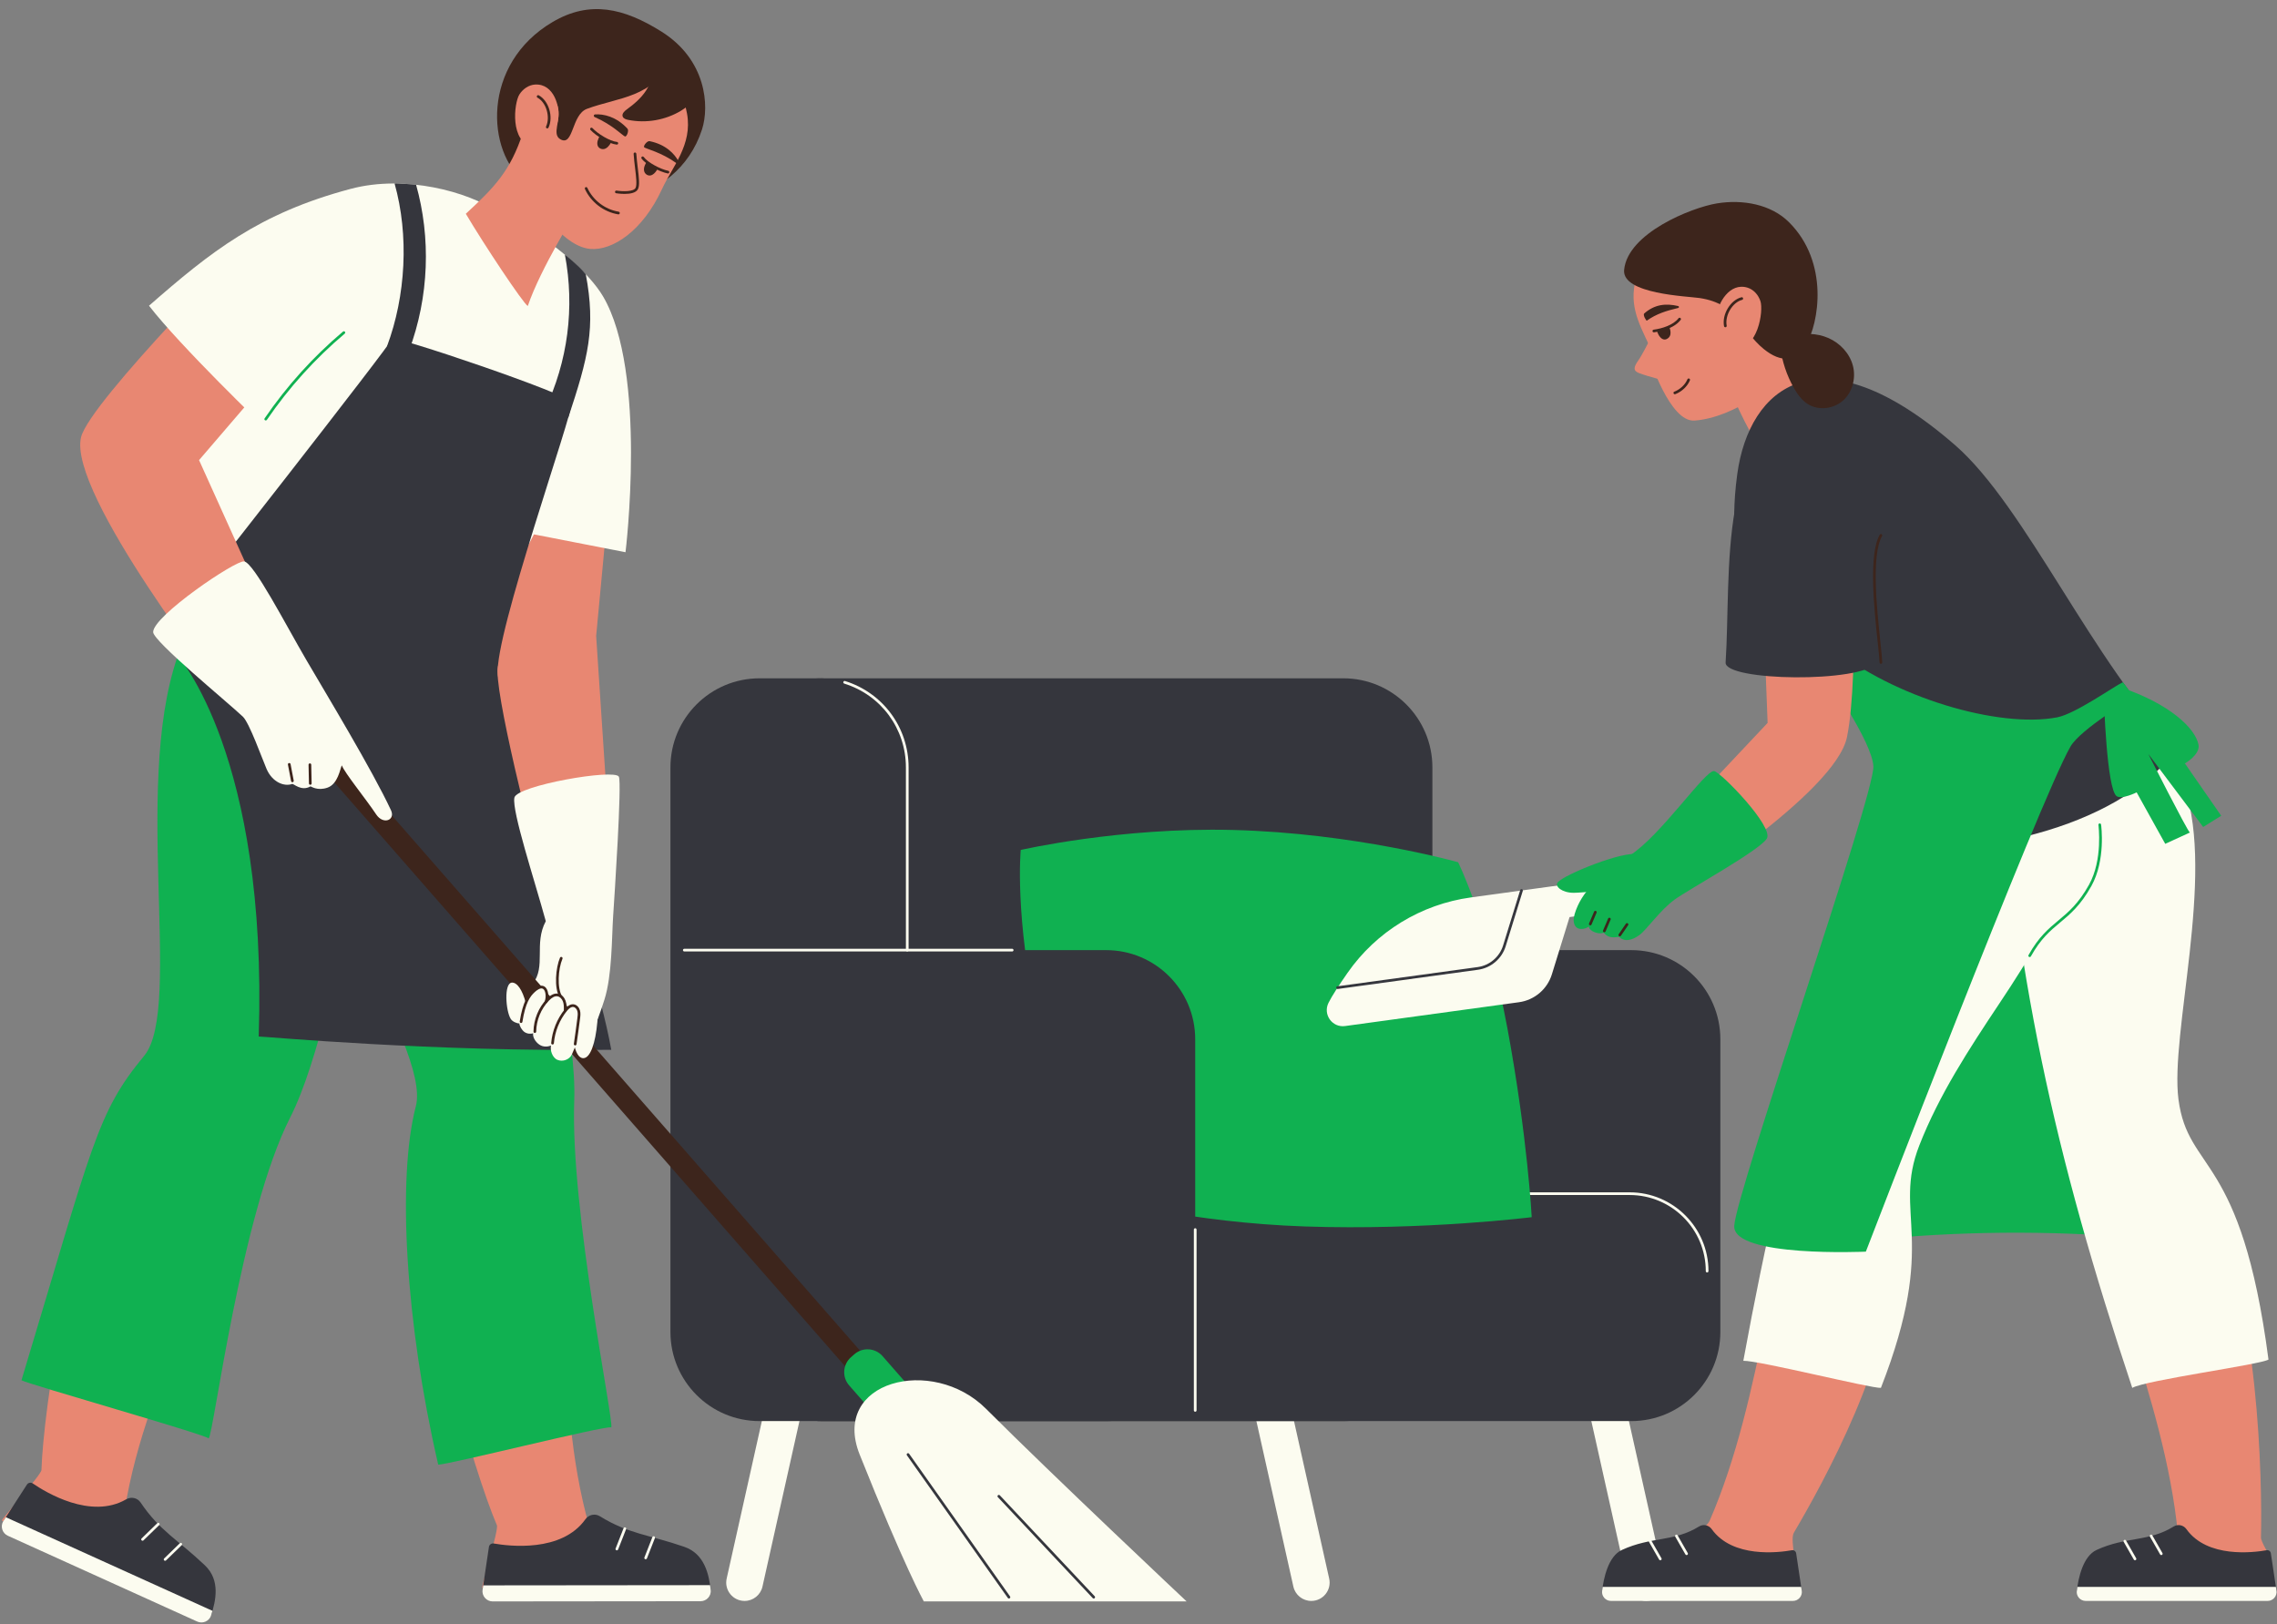 <svg preserveAspectRatio="xMidYMid meet" version="1.0" viewBox="-0.4 -2.0 500.5 357.0" xmlns="http://www.w3.org/2000/svg" xmlns:xlink="http://www.w3.org/1999/xlink" zoomAndPan="magnify" style="fill: rgb(0, 0, 0);" original_string_length="33460"><rect x="-0.4" y="-2.0" width="500.5" height="357.0" fill="#808080" stroke="none"/><g id="__id557_svf7zmxsic"><path d="M163.262,349.885L163.262,349.885c-2.582,0-4.5-2.393-3.936-4.913l10.62-47.538 c0.412-1.843,2.048-3.154,3.936-3.154c2.582,0,4.5,2.393,3.937,4.913l-10.621,47.538 C166.786,348.574,165.151,349.885,163.262,349.885" style="fill: rgb(252, 252, 240);"/></g><g id="__id558_svf7zmxsic"><path d="M287.827,349.885L287.827,349.885c2.582,0,4.499-2.393,3.936-4.913l-10.62-47.538 c-0.412-1.843-2.048-3.154-3.937-3.154c-2.582,0-4.5,2.393-3.936,4.913l10.62,47.538 C284.301,348.574,285.938,349.885,287.827,349.885" style="fill: rgb(252, 252, 240);"/></g><g id="__id559_svf7zmxsic"><path d="M361.448,349.885L361.448,349.885c2.582,0,4.499-2.393,3.936-4.913l-10.62-47.538 c-0.412-1.843-2.048-3.154-3.937-3.154c-2.582,0-4.5,2.393-3.936,4.913l10.62,47.538 C357.923,348.574,359.559,349.885,361.448,349.885" style="fill: rgb(252, 252, 240);"/></g><g id="__id560_svf7zmxsic"><path d="M160.781,290.767V166.683c0-10.82,8.771-19.591,19.59-19.591H294.86c10.82,0,19.591,8.771,19.591,19.591 v124.083c0,10.82-8.771,19.591-19.591,19.591H180.371C169.552,310.357,160.781,301.586,160.781,290.767" style="fill: rgb(53, 54, 61);"/></g><g id="__id561_svf7zmxsic"><path d="M160.781,290.767v-64.338c0-10.82,8.771-19.591,19.59-19.591h177.783c10.82,0,19.591,8.771,19.591,19.591 v64.338c0,10.82-8.771,19.591-19.591,19.591H180.371C169.552,310.357,160.781,301.586,160.781,290.767" style="fill: rgb(53, 54, 61);"/></g><g id="__id562_svf7zmxsic"><path d="M374.838,277.689c-0.163,0-0.296-0.132-0.296-0.296c0-9.223-7.503-16.725-16.725-16.725h-95.501 c-0.163,0-0.296-0.132-0.296-0.296c0-0.163,0.132-0.296,0.296-0.296h95.501c9.548,0,17.317,7.769,17.317,17.317 C375.133,277.557,375.001,277.689,374.838,277.689z" style="fill: rgb(252, 252, 240);"/></g><g id="__id563_svf7zmxsic"><path d="M242.164,261.49c0,0-8.293-10.895-14.421-38.536c-5.205-23.478-3.779-38.133-3.779-38.133 s21.771-5.013,46.568-4.395c26.875,0.67,49.569,7.094,49.569,7.094s6.439,12.819,10.844,36.541 c4.437,23.893,5.336,41.475,5.336,41.475s-23.476,2.939-49.83,2.043C261.31,266.726,242.164,261.49,242.164,261.49" style="fill: rgb(16, 177, 81);"/></g><g id="__id564_svf7zmxsic"><path d="M242.725,206.838H199.02v-40.155c0-10.82-8.771-19.591-19.59-19.591h-12.874 c-10.82,0-19.591,8.771-19.591,19.591v59.745v64.338c0,10.82,8.771,19.591,19.591,19.591h12.874h63.295 c10.82,0,19.59-8.771,19.59-19.591v-64.338C262.315,215.609,253.544,206.838,242.725,206.838" style="fill: rgb(53, 54, 61);"/></g><g id="__id565_svf7zmxsic"><path d="M222.081,207.134h-72.064c-0.163,0-0.296-0.132-0.296-0.296s0.132-0.296,0.296-0.296h72.064 c0.163,0,0.296,0.132,0.296,0.296S222.244,207.134,222.081,207.134z" style="fill: rgb(252, 252, 240);"/></g><g id="__id566_svf7zmxsic"><path d="M199.021,207.134c-0.163,0-0.296-0.132-0.296-0.296v-40.155c0-8.5-5.448-15.905-13.557-18.427 c-0.156-0.049-0.243-0.214-0.195-0.37c0.049-0.155,0.212-0.244,0.37-0.195c8.358,2.6,13.973,10.232,13.973,18.992v40.155 C199.317,207.001,199.184,207.134,199.021,207.134z" style="fill: rgb(252, 252, 240);"/></g><g id="__id567_svf7zmxsic"><path d="M262.315,308.301c-0.163,0-0.296-0.132-0.296-0.296v-39.742c0-0.163,0.132-0.296,0.296-0.296 s0.296,0.132,0.296,0.296v39.742C262.611,308.169,262.479,308.301,262.315,308.301z" style="fill: rgb(252, 252, 240);"/></g><g id="__id568_svf7zmxsic"><path d="M295.254,223.527c-2.825,0.387-4.909-2.546-3.641-5.099c0.754-1.517,2.332-3.937,4.189-6.6 c6.318-9.066,16.151-15.069,27.099-16.57l37.292-5.11c1.976-0.271,3.798,1.112,4.069,3.088c0.27,1.976-1.112,3.798-3.088,4.069 l-16.572,2.27l-3.887,12.579c-1.012,3.277-3.832,5.669-7.229,6.134L295.254,223.527z" style="fill: rgb(252, 252, 240);"/></g><g id="__id569_svf7zmxsic"><path d="M293.601,215.38c-0.146,0-0.272-0.107-0.292-0.256c-0.023-0.162,0.091-0.311,0.253-0.333l30.829-4.224 c2.621-0.359,4.819-2.224,5.601-4.752l3.761-12.17c0.048-0.157,0.213-0.246,0.37-0.195c0.156,0.048,0.244,0.214,0.195,0.37 l-3.761,12.17c-0.849,2.747-3.238,4.773-6.086,5.163l-30.828,4.224C293.628,215.379,293.614,215.38,293.601,215.38z" style="fill: rgb(53, 54, 61);"/></g><g id="__id570_svf7zmxsic"><path d="M362.077,72.989c0,0-1.503,3.009-2.36,4.226c-1.003,1.422-1.22,2.269,0.143,2.785 c2.103,0.795,5.601,1.648,5.601,1.648l0.05-5.42L362.077,72.989z" style="fill: rgb(232, 135, 114);"/></g><g id="__id571_svf7zmxsic"><path d="M362.109,73.918c-2.356-5.042-4.87-9.438-2.477-15.967c4.434-12.096,22.176-15.15,29.468-7.24 c4.544,4.929,8.634,16.314,4.917,25.016c-2.886,6.757-13.352,14.066-21.94,14.716c-5.457,0.413-9.921-13.795-9.921-13.795 S362.366,74.374,362.109,73.918" style="fill: rgb(232, 135, 114);"/></g><g id="__id572_svf7zmxsic"><path d="M364.543,68.724c-0.751,0.369-0.592,1.559-0.342,2.248c0.183,0.505,0.822,1.682,1.632,1.279 c0.788-0.392,0.849-1.226,0.33-2.495C365.635,68.466,364.84,68.579,364.543,68.724" style="fill: rgb(61, 37, 28);"/></g><g id="__id573_svf7zmxsic"><path d="M365.5,72.63L365.5,72.63c-0.8,0-1.367-0.979-1.576-1.557c-0.271-0.749-0.473-2.142,0.489-2.615 c0.088-0.043,0.272-0.115,0.516-0.115c0.364,0,1.044,0.169,1.508,1.3c0.222,0.542,0.898,2.192-0.471,2.872 C365.814,72.592,365.657,72.63,365.5,72.63z M364.929,68.935c-0.129,0-0.221,0.038-0.255,0.055 c-0.545,0.267-0.415,1.272-0.195,1.882c0.176,0.484,0.608,1.166,1.021,1.166l0,0c0.066,0,0.132-0.017,0.202-0.051 c0.408-0.203,0.798-0.627,0.187-2.119C365.639,69.258,365.307,68.935,364.929,68.935z" style="fill: rgb(61, 37, 28);"/></g><g id="__id574_svf7zmxsic"><path d="M363.128,70.755c1.809-0.095,4.222-0.778,5.497-2.431c0,0-1.453-1.713-4.208-0.564 C362.031,68.755,363.128,70.755,363.128,70.755" style="fill: rgb(232, 135, 114);"/></g><g id="__id575_svf7zmxsic"><path d="M363.128,71.051c-0.146,0-0.273-0.109-0.293-0.258c-0.021-0.162,0.094-0.311,0.255-0.332 c1.894-0.245,4.324-1.032,5.462-2.509c0.1-0.129,0.285-0.152,0.415-0.053c0.129,0.099,0.153,0.285,0.053,0.415 c-1.571,2.037-4.878,2.608-5.854,2.734C363.153,71.05,363.14,71.051,363.128,71.051z" style="fill: rgb(61, 37, 28);"/></g><g id="__id576_svf7zmxsic"><path d="M368.486,65.689c-2.645,0.624-4.819,1.306-6.903,2.792c-0.13,0.06-0.922-1.267-0.568-1.58 c2.245-1.986,4.727-2.282,7.47-1.628C368.702,65.325,368.703,65.638,368.486,65.689" style="fill: rgb(61, 37, 28);"/></g><g id="__id577_svf7zmxsic"><path d="M367.735,84.659c-0.118,0-0.229-0.071-0.275-0.188c-0.06-0.152,0.014-0.323,0.167-0.383 c1.302-0.512,2.38-1.53,2.883-2.72c0.064-0.151,0.239-0.22,0.388-0.158c0.151,0.064,0.221,0.237,0.158,0.388 c-0.564,1.334-1.764,2.471-3.212,3.04C367.808,84.653,367.771,84.659,367.735,84.659z" style="fill: rgb(61, 37, 28);"/></g><g id="__id578_svf7zmxsic"><path d="M378.901,81.031c2.239,6.088,5.647,13.132,9.476,18.375c5.997-2.041,12.546-5.693,17.712-9.307 c-6.153-3.938-11.155-10.085-13.176-17.133C389.058,75.998,384.242,77.989,378.901,81.031" style="fill: rgb(232, 135, 114);"/></g><g id="__id579_svf7zmxsic"><path d="M447.304,197.074c-12.749,23.301-39.381,49.608-33.351,73.175c19.774-1.79,39.669-1.731,59.435,0.176 C464.455,245.35,455.521,220.276,447.304,197.074" style="fill: rgb(16, 177, 81);"/></g><g id="__id580_svf7zmxsic"><path d="M498.203,339.774c0.265-0.087-1.649-2.822-1.622-3.857c0.323-12.543-0.596-52.535-10.847-70.998 c-2.399-4.321-5.404-8.322-7.278-12.906c-8.174-20.001,3.88-50.719-3.403-85.284c-2.813-13.35-37.456-15.482-36.7-4.784 c1.025,14.478,9.735,60.423,15.434,83.982c6.679,27.612,21.646,60.032,24.495,88.918 C478.281,334.845,488.132,343.074,498.203,339.774" style="fill: rgb(232, 135, 114);"/></g><g id="__id581_svf7zmxsic"><path d="M424.587,161.664c-6.143,13.151-20.866,57.535-27.339,80.894c-7.586,27.378-10.267,62.985-21.819,89.613 c-1.931,4.451-16.346,5.717-22.031,11.31c-1.552,1.527-0.441,4.175,1.736,4.175c7.501-0.002,23.829-0.03,32.916-0.046 c3.6-0.007,6.4-3.14,5.999-6.717c-0.336-3.004-0.668-5.124-0.141-6.015c6.38-10.804,22.008-39.073,22.025-60.192 c0.004-4.942-0.677-9.899-0.086-14.816c2.579-21.452,28.046-42.437,38.484-76.184C458.365,170.652,429.126,151.948,424.587,161.664" style="fill: rgb(232, 135, 114);"/></g><g id="__id582_svf7zmxsic"><path d="M395.637,347.628l-1.23-8.216c-0.067-0.447-0.486-0.749-0.931-0.67c-2.927,0.519-13.054,1.777-17.63-4.638 c-0.637-0.893-1.846-1.163-2.779-0.586c-5.554,3.436-10.424,2.168-16.948,5.154c-3.012,1.379-4.026,6.173-4.365,9.027 L395.637,347.628z" style="fill: rgb(53, 54, 61);"/></g><g id="__id583_svf7zmxsic"><path d="M351.754,347.699c-0.139,1.165,0.78,2.185,1.954,2.185h39.985c1.202,0,2.122-1.068,1.945-2.257l-0.125-0.832 h-43.634C351.829,347.111,351.787,347.417,351.754,347.699" style="fill: rgb(252, 252, 240);"/></g><g id="__id584_svf7zmxsic"><path d="M364.543,340.949c-0.102,0-0.202-0.054-0.256-0.149l-2.234-3.906c-0.081-0.142-0.032-0.322,0.11-0.403 c0.139-0.081,0.322-0.033,0.403,0.11l2.234,3.906c0.081,0.142,0.032,0.322-0.11,0.403 C364.644,340.936,364.594,340.949,364.543,340.949z" style="fill: rgb(252, 252, 240);"/></g><g id="__id585_svf7zmxsic"><path d="M370.323,339.811c-0.102,0-0.202-0.054-0.257-0.149l-2.234-3.906c-0.081-0.142-0.032-0.322,0.11-0.403 c0.14-0.081,0.322-0.032,0.403,0.11l2.234,3.906c0.081,0.142,0.032,0.322-0.11,0.403 C370.423,339.798,370.373,339.811,370.323,339.811z" style="fill: rgb(252, 252, 240);"/></g><g id="__id586_svf7zmxsic"><path d="M499.978,347.628l-1.23-8.216c-0.066-0.447-0.486-0.749-0.931-0.67c-2.927,0.519-13.054,1.777-17.63-4.638 c-0.637-0.893-1.846-1.163-2.779-0.586c-5.554,3.436-10.424,2.168-16.948,5.154c-3.012,1.379-4.026,6.173-4.365,9.027 L499.978,347.628z" style="fill: rgb(53, 54, 61);"/></g><g id="__id587_svf7zmxsic"><path d="M456.095,347.699c-0.139,1.165,0.78,2.185,1.954,2.185h39.985c1.202,0,2.122-1.068,1.945-2.257l-0.125-0.832 H456.22C456.171,347.111,456.128,347.417,456.095,347.699" style="fill: rgb(252, 252, 240);"/></g><g id="__id588_svf7zmxsic"><path d="M468.885,340.949c-0.102,0-0.202-0.054-0.256-0.149l-2.234-3.906c-0.081-0.142-0.032-0.322,0.11-0.403 c0.14-0.081,0.322-0.033,0.403,0.11l2.234,3.906c0.081,0.142,0.032,0.322-0.11,0.403 C468.985,340.936,468.935,340.949,468.885,340.949z" style="fill: rgb(252, 252, 240);"/></g><g id="__id589_svf7zmxsic"><path d="M474.664,339.811c-0.102,0-0.202-0.054-0.256-0.149l-2.234-3.906c-0.081-0.142-0.032-0.322,0.11-0.403 c0.14-0.081,0.322-0.032,0.403,0.11l2.234,3.906c0.081,0.142,0.032,0.322-0.11,0.403 C474.764,339.798,474.714,339.811,474.664,339.811z" style="fill: rgb(252, 252, 240);"/></g><g id="__id590_svf7zmxsic"><path d="M438.658,157.024c3.382,53.915,12.636,95.051,29.627,146.033c2.933-1.703,28.326-5.128,29.943-6.224 c-5.974-45.6-17.659-40.945-19.786-57.183c-1.885-14.381,8.01-48.94,1.369-68.427c-3.854-11.311-24.101-29.8-24.101-29.8 S444.633,152.405,438.658,157.024" style="fill: rgb(252, 252, 240);"/></g><g id="__id591_svf7zmxsic"><path d="M426.434,158.184c-23.016,48.873-33.96,86.061-43.639,138.919c3.392-0.079,28.296,6.131,30.242,5.949 c12.798-32.754,2.484-38.044,8.444-53.298c4.349-11.13,10.936-21.195,17.56-31.14c6.625-9.946,13.106-20.287,15.964-31.89 c2.859-11.604,1.566-24.836-6.111-33.994C441.395,154.873,433.896,157.016,426.434,158.184" style="fill: rgb(252, 252, 240);"/></g><g id="__id592_svf7zmxsic"><path d="M445.744,208.365c-0.049,0-0.098-0.012-0.144-0.038c-0.143-0.079-0.194-0.259-0.114-0.402 c2.221-3.988,4.429-5.83,6.565-7.612c2.169-1.809,4.411-3.679,6.732-7.849c3.073-5.519,2.074-13.061,2.063-13.137 c-0.023-0.162,0.091-0.311,0.252-0.333c0.16-0.023,0.311,0.09,0.333,0.252c0.044,0.316,1.039,7.811-2.133,13.505 c-2.375,4.266-4.66,6.172-6.87,8.016c-2.191,1.828-4.26,3.554-6.428,7.446C445.949,208.31,445.848,208.365,445.744,208.365z" style="fill: rgb(16, 177, 81);"/></g><g id="__id593_svf7zmxsic"><path d="M381.466,102.186c2.605-19.047,17.991-32.359,47.893-6.329c15.535,13.523,30.48,48.265,48.714,66.5 c-11.122,16.605-42.641,24.535-64.747,21.552c3.347-21.728-4.564-28.333-15.259-38.044 C388.809,137.46,377.97,127.742,381.466,102.186" style="fill: rgb(53, 54, 61);"/></g><g id="__id594_svf7zmxsic"><path d="M401.664,147.626c0,0,9.366,13.414,9.718,18.77c0.4,6.095-30.276,93.84-30.587,101.079 c-0.3,6.971,28.93,5.638,28.93,5.638s38.23-99.35,44.989-111.036c2.205-3.814,13.903-10.828,13.903-10.828s-1.631-2.405-2.406-3.292 c-1.872,0.857-10.409,6.943-14.425,7.715c-12.812,2.462-36.094-4.363-49.793-15.62C401.529,142.695,401.664,147.626,401.664,147.626" style="fill: rgb(16, 177, 81);"/></g><g id="__id595_svf7zmxsic"><path d="M386.108,103.643l2.024,53.255l-28.567,30.339l7.175,7.905c0,0,36.356-22.716,38.848-35.168 c2.845-14.22,0.863-49.479,0.863-49.479L386.108,103.643z" style="fill: rgb(232, 135, 114);"/></g><g id="__id596_svf7zmxsic"><path d="M376.396,167.485c-1.876-0.412-11.777,14.265-18.549,18.536c-6.663,4.202-10.671,8.012-12.122,12.867 c-0.671,2.247,0.287,3.199,1.195,3.288c1.17,0.114,1.925-0.534,1.925-0.534s-0.027,0.771,1.309,1.274 c1.293,0.486,1.942,0.035,1.999,0.111c1.209,1.609,3.168,0.747,3.375,0.94c1.158,1.087,2.751,0.778,4.435-0.451 c1.649-1.203,4.474-5.41,7.728-7.783c3.051-2.227,18.628-10.765,20.265-13.407C389.548,179.758,377.968,167.831,376.396,167.485" style="fill: rgb(16, 177, 81);"/></g><g id="__id597_svf7zmxsic"><path d="M352.241,202.916c-0.039,0-0.078-0.008-0.116-0.024c-0.151-0.064-0.221-0.237-0.157-0.388l1.107-2.604 c0.064-0.151,0.239-0.221,0.388-0.157c0.151,0.064,0.221,0.237,0.157,0.388l-1.107,2.604 C352.465,202.848,352.356,202.916,352.241,202.916z" style="fill: rgb(61, 37, 28);"/></g><g id="__id598_svf7zmxsic"><path d="M349.156,201.398c-0.039,0-0.078-0.008-0.116-0.024c-0.151-0.064-0.221-0.237-0.157-0.388l1.107-2.604 c0.064-0.151,0.239-0.221,0.388-0.157c0.151,0.064,0.221,0.237,0.157,0.388l-1.107,2.604 C349.38,201.33,349.271,201.398,349.156,201.398z" style="fill: rgb(61, 37, 28);"/></g><g id="__id599_svf7zmxsic"><path d="M355.643,203.813c-0.058,0-0.116-0.017-0.166-0.051c-0.135-0.092-0.17-0.276-0.078-0.411l1.584-2.323 c0.092-0.136,0.277-0.169,0.411-0.078c0.135,0.092,0.17,0.276,0.078,0.411l-1.584,2.323 C355.83,203.768,355.737,203.813,355.643,203.813z" style="fill: rgb(61, 37, 28);"/></g><g id="__id600_svf7zmxsic"><path d="M397.892,90.451c-21.059,0-17.708,33.941-18.991,53.162c-0.275,4.107,29.783,4.587,33.422,0 C411.846,138.139,412.283,90.451,397.892,90.451" style="fill: rgb(53, 54, 61);"/></g><g id="__id601_svf7zmxsic"><path d="M413.037,143.909c-0.159,0-0.29-0.126-0.296-0.286c-0.031-0.894-0.198-2.473-0.411-4.471 c-0.764-7.196-2.044-19.241,0.449-23.619c0.081-0.142,0.261-0.191,0.403-0.111c0.142,0.081,0.192,0.262,0.111,0.403 c-2.4,4.213-1.132,16.138-0.375,23.264c0.214,2.01,0.382,3.598,0.414,4.514c0.005,0.163-0.122,0.3-0.286,0.306 C413.044,143.909,413.04,143.909,413.037,143.909z" style="fill: rgb(61, 37, 28);"/></g><g id="__id602_svf7zmxsic"><path d="M356.594,57.319c-0.512,5.345,13.991,5.791,16.619,6.193c8.525,1.304,8.946,7.044,14.072,11.204 c3.844,3.12,7.09,2.776,9.265-0.862c2.877-4.813,5.144-18.154-3.688-26.987c-4.009-4.008-10.272-5.075-15.866-4.161 C371.402,43.62,357.368,49.245,356.594,57.319" style="fill: rgb(61, 37, 28);"/></g><g id="__id603_svf7zmxsic"><path d="M376.94,67.522c0.176-2.807,2.827-7.533,6.794-6.289c1.367,0.429,2.404,1.642,2.834,3.009 c0.648,2.059-0.456,10.673-5.899,10.47C378.761,74.642,376.734,70.802,376.94,67.522" style="fill: rgb(232, 135, 114);"/></g><g id="__id604_svf7zmxsic"><path d="M378.844,69.931c-0.139,0-0.263-0.099-0.29-0.241c-0.485-2.597,1.411-5.743,3.828-6.352 c0.159-0.043,0.319,0.056,0.359,0.214s-0.056,0.319-0.214,0.359c-2.105,0.531-3.816,3.393-3.391,5.67 c0.03,0.161-0.076,0.315-0.236,0.345C378.88,69.929,378.862,69.931,378.844,69.931z" style="fill: rgb(61, 37, 28);"/></g><g id="__id605_svf7zmxsic"><path d="M359.564,185.814c-2.927-0.936-16.228,4.429-17.577,6.147c-0.689,0.877,0.979,2.278,3.513,2.278 c1.804,0,10.052-0.728,11.543-1.895C358.742,191.014,361.382,186.395,359.564,185.814" style="fill: rgb(16, 177, 81);"/></g><g id="__id606_svf7zmxsic"><path d="M390.91,74.215c0.388,3.177,1.412,6.274,2.994,9.056c0.782,1.375,1.734,2.709,3.074,3.551 c2.361,1.484,5.68,1.067,7.753-0.798s2.858-4.962,2.145-7.658c-0.712-2.696-2.804-4.936-5.357-6.058 c-2.554-1.122-5.512-1.174-8.187-0.385c-0.745,0.22-1.49,0.513-2.067,1.032S390.3,74.257,390.91,74.215" style="fill: rgb(61, 37, 28);"/></g><g id="__id607_svf7zmxsic"><path d="M462.04,151.257c0,0,0.6,20.351,2.841,21.76c1.18,0.742,4.37-0.854,4.37-0.854s4.188,7.541,6.281,11.311 c1.804-0.828,3.61-1.654,5.415-2.482c-0.593-0.412-9.124-17.26-9.124-17.26l12.048,16.041l3.964-2.467l-7.976-11.499 c0,0,3.401-1.956,2.988-4.114c-0.699-3.645-6.387-9.018-17.128-12.63C465.278,149.455,462.04,151.257,462.04,151.257" style="fill: rgb(16, 177, 81);"/></g><g id="__id608_svf7zmxsic"><path d="M135.631,84.667l-4.992,53.124l3.901,58.896l-13.488,2.547c0,0-13.4-38.367-13.462-55.59 c-0.033-8.897,4.151-57.983,4.151-57.983L135.631,84.667z" style="fill: rgb(232, 135, 114);"/></g><g id="__id609_svf7zmxsic"><path d="M105.603,347.005c-0.289-0.007,3.64-12.757,3.221-13.741c-5.078-11.922-17.679-53.617-14.854-75.315 c0.661-5.078,2.025-10.083,2.081-15.21c0.248-22.371-22.188-40.636-28.333-76.653c-2.373-13.911,31.347-28.558,34.686-17.99 c4.519,14.302,19.473,63.795,20.874,88.831c1.749,31.259-2.398,67.732,5.845,96.58C129.124,333.507,118.97,347.331,105.603,347.005" style="fill: rgb(232, 135, 114);"/></g><g id="__id610_svf7zmxsic"><path d="M105.672,347.417l1.396-9.389c0.076-0.511,0.555-0.857,1.063-0.767c3.345,0.59,14.919,2.016,20.141-5.32 c0.728-1.021,2.109-1.33,3.175-0.672c6.351,3.921,10.802,4.049,18.554,6.72c4.565,1.573,5.426,6.2,5.817,9.461L105.672,347.417z" style="fill: rgb(53, 54, 61);"/></g><g id="__id611_svf7zmxsic"><path d="M155.818,347.449c0.159,1.331-0.89,2.498-2.23,2.499l-45.692,0.045c-1.373,0.001-2.426-1.218-2.224-2.577 l0.142-0.951l49.862-0.049C155.73,346.777,155.779,347.126,155.818,347.449" style="fill: rgb(252, 252, 240);"/></g><g id="__id612_svf7zmxsic"><path d="M141.522,340.732c-0.036,0-0.073-0.006-0.108-0.02c-0.152-0.06-0.227-0.232-0.168-0.384l1.754-4.472 c0.06-0.152,0.232-0.226,0.384-0.168c0.152,0.06,0.227,0.232,0.168,0.384l-1.754,4.472 C141.751,340.661,141.64,340.732,141.522,340.732z" style="fill: rgb(252, 252, 240);"/></g><g id="__id613_svf7zmxsic"><path d="M135.189,338.77c-0.036,0-0.073-0.006-0.108-0.02c-0.152-0.06-0.227-0.232-0.168-0.384l1.754-4.472 c0.06-0.152,0.232-0.227,0.384-0.168c0.152,0.06,0.227,0.232,0.168,0.384l-1.754,4.472 C135.418,338.699,135.307,338.77,135.189,338.77z" style="fill: rgb(252, 252, 240);"/></g><g id="__id614_svf7zmxsic"><path d="M61.094,154.794c1.286,30.332,33.409,73.008,29.909,86.374c-4.148,15.835-2.278,47.675,4.917,78.754 c1.794,0.151,36.486-8.584,38.043-8.188c0.631-1.226-9.033-47.955-8.14-71.797c1.001-26.711-22.491-99.581-22.214-101.912 C100.592,138.857,63.578,154.108,61.094,154.794" style="fill: rgb(16, 177, 81);"/></g><g id="__id615_svf7zmxsic"><path d="M0.006,332.223c-0.259-0.128,8.67-10.041,8.704-11.11c0.41-12.952,6.521-56.079,18.213-74.575 c2.736-4.328,6.08-8.295,8.288-12.922c9.637-20.192-3.031-46.201,6.548-81.46c3.699-13.618,40.452-12.719,39.035-1.727 c-1.918,14.876-9.176,66.067-18.439,89.368c-11.565,29.094-30.672,60.437-35.332,90.075 C27.023,329.873,11.994,338.142,0.006,332.223" style="fill: rgb(232, 135, 114);"/></g><g id="__id616_svf7zmxsic"><path d="M0.361,332.292l5.155-7.971c0.28-0.434,0.86-0.551,1.285-0.259c2.801,1.921,12.749,8.006,20.538,3.487 c1.084-0.629,2.47-0.339,3.169,0.702c4.16,6.196,8.16,8.154,14.112,13.792c3.506,3.321,2.377,7.889,1.384,11.019L0.361,332.292z" style="fill: rgb(53, 54, 61);"/></g><g id="__id617_svf7zmxsic"><path d="M46.004,353.062c-0.405,1.278-1.843,1.907-3.064,1.353L1.32,335.558c-1.251-0.567-1.705-2.113-0.959-3.266 l0.522-0.807L46.3,352.063C46.202,352.414,46.101,352.752,46.004,353.062" style="fill: rgb(252, 252, 240);"/></g><g id="__id618_svf7zmxsic"><path d="M35.89,341.06c-0.077,0-0.154-0.03-0.212-0.09c-0.114-0.117-0.111-0.304,0.006-0.418l3.446-3.346 c0.118-0.114,0.304-0.111,0.418,0.006s0.111,0.304-0.006,0.418l-3.446,3.346C36.038,341.032,35.964,341.06,35.89,341.06z" style="fill: rgb(252, 252, 240);"/></g><g id="__id619_svf7zmxsic"><path d="M30.934,336.655c-0.077,0-0.154-0.03-0.212-0.09c-0.114-0.117-0.111-0.304,0.006-0.418l3.446-3.346 c0.117-0.114,0.304-0.111,0.418,0.006s0.111,0.304-0.006,0.418l-3.446,3.346C31.083,336.627,31.009,336.655,30.934,336.655z" style="fill: rgb(252, 252, 240);"/></g><g id="__id620_svf7zmxsic"><path d="M39.612,139.717c-11.595,28.059,0.478,79.697-8.321,90.349c-10.425,12.62-11.227,19.108-26.973,71.318 c1.564,0.892,39.905,11.761,41.151,12.775c1.088-0.846,7.087-49.307,17.928-70.56c12.146-23.811,21.494-99.801,22.727-101.799 C83.036,141.285,40.867,139.591,39.612,139.717" style="fill: rgb(16, 177, 81);"/></g><g id="__id621_svf7zmxsic"><path d="M132.14,63.124c-5.886-9.981-31.139-28.23-51.364-22.538c-31.04,8.735-39.816,60.671-42.926,92.909 c-0.355,3.678,53.598,42.673,58.755,25.995c4.508-14.578,20.363-44.033,20.363-44.033l20.124,3.924 C137.092,119.381,141.957,79.768,132.14,63.124" style="fill: rgb(252, 252, 240);"/></g><g id="__id622_svf7zmxsic"><path d="M38.681,142.168l0.648-9.635c0,0,46.579-59.322,46.437-60.052c-0.205-1.055,39.171,12.266,39.496,13.941 c0.426,2.189-17.115,51.32-16.24,59.813c1.054,10.219,20.483,57.7,24.94,82.51c-39.406,0.48-76.157-2.92-77.492-2.92 C58.469,163.981,38.681,142.168,38.681,142.168" style="fill: rgb(53, 54, 61);"/></g><g id="__id623_svf7zmxsic"><path d="M121.012,199.593c-5.003-18.436-12.959-50.379-11.971-55.105c0.805-3.853,17.551-11.34,20.519-0.433 c1.987,7.301,2.072,33.626,3.54,49.658C129.954,195.878,126.807,198.042,121.012,199.593" style="fill: rgb(232, 135, 114);"/></g><g id="__id624_svf7zmxsic"><path d="M112.663,173.334c-0.569,2.986,4.425,18.091,6.904,27.145c-2.669,4.959,0.133,9.989-2.898,13.786 c-1.349,1.691,6.969,13.487,8.972,14.399c2.518,1.145,5.127-5.576,6.817-10.933c1.708-5.415,1.603-13.67,1.913-18.308 c0.306-4.568,1.942-29.328,1.26-30.705C134.737,166.91,113.171,170.66,112.663,173.334" style="fill: rgb(252, 252, 240);"/></g><g id="__id625_svf7zmxsic"><path d="M200.3,314.159c-0.659,0-1.314-0.273-1.782-0.808L26.077,116.246c-0.86-0.984-0.761-2.478,0.223-3.339 s2.478-0.761,3.339,0.223L202.08,310.234c0.86,0.984,0.761,2.478-0.223,3.339C201.408,313.966,200.853,314.159,200.3,314.159z" style="fill: rgb(61, 37, 28);"/></g><g id="__id626_svf7zmxsic"><path d="M74.815,62.478l-31.46,36.655l21.506,47.635l-15.808,3.829c0,0-34.633-44.187-31.639-56.492 C19.33,86.233,56.223,49.26,56.223,49.26L74.815,62.478z" style="fill: rgb(232, 135, 114);"/></g><g id="__id627_svf7zmxsic"><path d="M53.277,121.399c2.183,0.416,9.019,13.726,13.673,21.69c4.349,7.442,14.458,24.135,18.593,33.003 c1.017,2.182-1.691,3.268-3.256,0.916c-2.262-3.4-6.909-9.091-7.557-10.785c-0.365,0.76-0.849,4.09-3.121,4.895 c-2.282,0.809-3.673-0.322-3.77-0.266c-2.02,1.16-3.71-0.649-4.019-0.537c-1.726,0.629-4.344-0.348-5.623-3.291 c-0.94-2.166-3.783-10.156-5.215-11.504c-3.503-3.298-19.652-16.544-19.713-18.572C33.164,133.454,51.447,121.051,53.277,121.399" style="fill: rgb(252, 252, 240);"/></g><g id="__id628_svf7zmxsic"><path d="M67.805,170.497c-0.161,0-0.292-0.128-0.296-0.289l-0.087-4.115c-0.003-0.163,0.127-0.299,0.289-0.302 c0.002,0,0.005,0,0.006,0c0.161,0,0.292,0.128,0.296,0.289l0.087,4.115c0.003,0.163-0.127,0.299-0.289,0.302 C67.809,170.497,67.807,170.497,67.805,170.497z" style="fill: rgb(61, 37, 28);"/></g><g id="__id629_svf7zmxsic"><path d="M63.87,169.928c-0.139,0-0.263-0.099-0.29-0.24l-0.689-3.622c-0.031-0.161,0.075-0.315,0.235-0.346 c0.161-0.028,0.315,0.075,0.346,0.235l0.689,3.622c0.031,0.161-0.075,0.315-0.235,0.346 C63.907,169.927,63.889,169.928,63.87,169.928z" style="fill: rgb(61, 37, 28);"/></g><g id="__id630_svf7zmxsic"><path d="M57.778,91.927c0,0-18.36-17.609-25.427-26.731c13.615-11.89,24.137-20.318,44.341-25.686 c11.985-3.185,25.821,0.647,32.265,5.029C91.54,59.742,57.778,91.927,57.778,91.927" style="fill: rgb(252, 252, 240);"/></g><g id="__id631_svf7zmxsic"><path d="M153.908,26.449c1.659-5.138,0.961-15.307-8.904-21.498c-8.282-5.197-15.763-6.938-23.947-2.111 c-15.64,9.224-14.653,28.622-5.941,35.321C126.048,46.568,148.346,43.672,153.908,26.449" style="fill: rgb(61, 37, 28);"/></g><g id="__id632_svf7zmxsic"><path d="M127.039,42.915C126.351,44.416,118.39,57,115.613,65.26c-0.978-0.519-9.657-13.552-13.622-20.273 c6.2-5.745,9.755-9.27,12.566-17.877C114.747,28.505,122.065,38.637,127.039,42.915" style="fill: rgb(232, 135, 114);"/></g><g id="__id633_svf7zmxsic"><path d="M145.084,39.621c2.328-5.055,6.754-9.782,5.534-16.629c-2.262-12.683-17.946-18.626-26.503-12.106 c-5.333,4.063-10.541,13.657-9.965,21.729c0.523,7.329,8.295,19.5,15.188,20.099C134.229,53.14,140.883,48.741,145.084,39.621" style="fill: rgb(232, 135, 114);"/></g><g id="__id634_svf7zmxsic"><path d="M133.572,27.132c0.675,0.494,0.312,1.638-0.055,2.274c-0.268,0.465-0.949,1.389-1.829,0.975 c-0.672-0.317-0.682-1.252,0.051-2.411C132.484,26.792,133.306,26.937,133.572,27.132" style="fill: rgb(61, 37, 28);"/></g><g id="__id635_svf7zmxsic"><path d="M132.131,30.782c-0.191,0-0.382-0.044-0.569-0.132c-0.307-0.144-0.52-0.394-0.615-0.721 c-0.162-0.556,0.031-1.308,0.542-2.116c0.609-0.964,1.276-1.108,1.62-1.108c0.241,0,0.474,0.069,0.638,0.189 c0.866,0.634,0.424,1.97,0.027,2.661C133.56,29.923,132.975,30.782,132.131,30.782z M133.109,27.296 c-0.222,0-0.662,0.108-1.12,0.832c-0.414,0.653-0.586,1.25-0.474,1.635c0.048,0.164,0.146,0.279,0.299,0.351 c0.109,0.051,0.212,0.076,0.317,0.076c0.551,0,1.004-0.713,1.13-0.932c0.324-0.562,0.627-1.529,0.137-1.888 C133.35,27.337,133.247,27.296,133.109,27.296z" style="fill: rgb(61, 37, 28);"/></g><g id="__id636_svf7zmxsic"><path d="M135.184,29.489c-1.67-0.154-4.393-1.866-5.571-3.13c0,0,2.173-1.398,4.352-0.049 C135.887,27.501,135.184,29.489,135.184,29.489" style="fill: rgb(232, 135, 114);"/></g><g id="__id637_svf7zmxsic"><path d="M135.185,29.785c-0.009,0-0.018-0.001-0.028-0.001c-1.698-0.157-4.491-1.861-5.761-3.223 c-0.111-0.12-0.105-0.307,0.014-0.418c0.12-0.111,0.307-0.105,0.418,0.014c1.174,1.259,3.837,2.895,5.383,3.037 c0.162,0.015,0.282,0.159,0.267,0.322C135.464,29.67,135.336,29.785,135.185,29.785z" style="fill: rgb(61, 37, 28);"/></g><g id="__id638_svf7zmxsic"><path d="M130.401,23.149c-0.327,0.023-0.376,0.459-0.07,0.591c3.847,1.656,6.151,4.094,6.637,4.251 c0.393,0.128,0.934-1.295,0.555-1.707C135.039,23.589,132.225,23.023,130.401,23.149" style="fill: rgb(61, 37, 28);"/></g><g id="__id639_svf7zmxsic"><path d="M143.711,32.847c-0.773-0.321-1.563,0.582-1.917,1.225c-0.26,0.47-0.698,1.532,0.113,2.07 c0.618,0.411,1.423-0.064,2.036-1.292C144.565,33.602,144.016,32.974,143.711,32.847" style="fill: rgb(61, 37, 28);"/></g><g id="__id640_svf7zmxsic"><path d="M142.372,36.582L142.372,36.582c-0.223,0-0.434-0.066-0.629-0.195c-0.718-0.477-0.796-1.396-0.207-2.459 c0.366-0.666,1.069-1.444,1.843-1.444c0.153,0,0.303,0.03,0.446,0.09c0.261,0.109,0.486,0.363,0.603,0.679 c0.125,0.337,0.189,0.91-0.22,1.729C143.7,35.998,143.031,36.582,142.372,36.582z M143.379,33.075c-0.48,0-1.023,0.59-1.325,1.139 c-0.204,0.367-0.608,1.266,0.017,1.68c0.474,0.317,1.115-0.192,1.608-1.177c0.313-0.629,0.278-1.032,0.194-1.259 c-0.077-0.209-0.214-0.313-0.276-0.339C143.526,33.09,143.454,33.075,143.379,33.075z" style="fill: rgb(61, 37, 28);"/></g><g id="__id641_svf7zmxsic"><path d="M140.861,32.688c0.996,1.349,3.871,2.792,5.562,3.145c0,0,0.07-2.583-2.212-3.748 C142.197,31.057,140.861,32.688,140.861,32.688" style="fill: rgb(232, 135, 114);"/></g><g id="__id642_svf7zmxsic"><path d="M146.423,36.129c-0.02,0-0.041-0.002-0.061-0.006c-1.823-0.382-4.727-1.888-5.739-3.259 c-0.097-0.131-0.069-0.317,0.062-0.414c0.131-0.096,0.316-0.069,0.414,0.062c0.921,1.248,3.699,2.679,5.385,3.032 c0.16,0.034,0.262,0.19,0.229,0.35C146.683,36.033,146.56,36.129,146.423,36.129z" style="fill: rgb(61, 37, 28);"/></g><g id="__id643_svf7zmxsic"><path d="M148.761,33.497c0.15,0.291-0.198,0.56-0.469,0.366c-3.409-2.434-6.688-3.143-7.074-3.476 c-0.313-0.271,0.625-1.47,1.172-1.359C145.983,29.757,147.924,31.871,148.761,33.497" style="fill: rgb(61, 37, 28);"/></g><g id="__id644_svf7zmxsic"><path d="M136.883,40.62c-0.891,0-1.672-0.116-1.85-0.144c-0.161-0.026-0.271-0.177-0.246-0.339 c0.026-0.161,0.181-0.272,0.339-0.246c1.384,0.22,3.738,0.256,4.174-0.581c0.343-0.659,0.127-2.449-0.103-4.345 c-0.124-1.024-0.251-2.082-0.32-3.136c-0.01-0.163,0.113-0.303,0.276-0.314c0.146-0.013,0.303,0.113,0.314,0.276 c0.068,1.037,0.195,2.087,0.317,3.103c0.261,2.161,0.467,3.868,0.04,4.688C139.386,40.424,138.042,40.62,136.883,40.62z" style="fill: rgb(61, 37, 28);"/></g><g id="__id645_svf7zmxsic"><path d="M135.536,45.118c-0.016,0-0.032-0.001-0.049-0.004c-3.17-0.519-5.973-2.653-7.315-5.571 c-0.068-0.148-0.003-0.324,0.145-0.392c0.146-0.068,0.324-0.005,0.392,0.145c1.261,2.741,3.895,4.747,6.874,5.234 c0.161,0.026,0.27,0.179,0.244,0.34C135.804,45.015,135.678,45.118,135.536,45.118z" style="fill: rgb(61, 37, 28);"/></g><g id="__id646_svf7zmxsic"><path d="M122.822,207.62c-3.5,3.111-0.949,9.06,2.836,12.552c-0.638,4.98,0.107,10.477,2.183,10.415 c3.045-0.091,4.489-12.964,1.874-24.407C129.292,204.331,124.961,205.719,122.822,207.62" style="fill: rgb(252, 252, 240);"/></g><g id="__id647_svf7zmxsic"><path d="M125.286,226.851c-0.148,0-0.276-0.111-0.293-0.262c-0.046-0.397-0.078-0.829-0.112-1.292 c-0.165-2.202-0.369-4.943-2.232-7.978c-1.338-2.18-0.869-6.674,0.04-8.81c0.064-0.15,0.236-0.221,0.388-0.156 c0.15,0.064,0.22,0.238,0.156,0.388c-0.957,2.245-1.206,6.435-0.081,8.268c1.938,3.158,2.158,6.097,2.318,8.243 c0.034,0.454,0.065,0.879,0.11,1.269c0.018,0.162-0.098,0.308-0.261,0.328C125.309,226.851,125.297,226.851,125.286,226.851z" style="fill: rgb(61, 37, 28);"/></g><g id="__id648_svf7zmxsic"><path d="M197.6,315.482l-11.352-12.975c-1.598-1.826-1.412-4.602,0.414-6.2l0.732-0.641 c1.827-1.597,4.602-1.412,6.2,0.414l11.352,12.975c1.598,1.826,1.412,4.602-0.414,6.2l-0.733,0.641 C201.973,317.494,199.197,317.309,197.6,315.482" style="fill: rgb(16, 177, 81);"/></g><g id="__id649_svf7zmxsic"><path d="M202.665,349.994c0,0-4.301-7.696-14.105-32.286c-6.438-16.148,15.971-21.859,27.773-10.056 c14.812,14.811,44.095,42.342,44.095,42.342H202.665z" style="fill: rgb(252, 252, 240);"/></g><g id="__id650_svf7zmxsic"><path d="M84.669,74.108c4.136-11.075,4.859-24.386,1.663-35.772c0.026-0.092,4.687,0.222,4.727,0.272 c3.253,11.589,2.901,24.553-1.583,36.561C89.147,74.993,85.273,74.404,84.669,74.108" style="fill: rgb(53, 54, 61);"/></g><g id="__id651_svf7zmxsic"><path d="M119.334,88.112c5.085-10.673,6.632-22.494,4.44-34.115c0.02-0.054,1.683,1.33,3,2.583 c0.86,0.818,1.572,1.682,1.586,1.702c2.231,11.828,0.522,18.308-3.871,31.563C124.178,89.642,119.911,88.459,119.334,88.112" style="fill: rgb(53, 54, 61);"/></g><g id="__id652_svf7zmxsic"><path d="M58.01,90.42c-0.058,0-0.116-0.017-0.167-0.051c-0.135-0.092-0.169-0.276-0.077-0.411 c4.855-7.107,10.652-13.526,17.23-19.078c0.125-0.104,0.311-0.09,0.417,0.035s0.09,0.311-0.035,0.417 c-6.537,5.517-12.298,11.897-17.122,18.96C58.197,90.375,58.104,90.42,58.01,90.42z" style="fill: rgb(16, 177, 81);"/></g><g id="__id653_svf7zmxsic"><path d="M125.293,229.784c-0.521,1.122-2.01,1.669-3.175,1.167c-1.166-0.502-1.63-2.199-1.394-3.134 c-0.721,0.275-1.719,0.377-2.573-0.209c-0.855-0.586-1.511-1.659-1.358-2.487c-0.521,0.167-1.325,0.137-1.927-0.295 c-0.602-0.432-1.086-1.348-1.102-1.879c-0.507,0.02-1.51-0.361-1.904-0.994c-1.106-1.78-1.512-7.822,0.23-7.972 c1.151-0.099,2.358,1.595,3.086,4.484c0.522-1.177,1.981-3.809,3.343-3.497c1.678,0.386,1.236,2.747,1.312,2.986 c0.16-0.211,0.799-1.276,1.862-1.276c1.912,0,2.138,2.593,2.138,3.416c0.283-0.589,1.37-1.55,2.509-0.899 C128.379,220.363,127.246,225.583,125.293,229.784" style="fill: rgb(252, 252, 240);"/></g><g id="__id654_svf7zmxsic"><path d="M126.028,227.784c-0.015,0-0.03-0.001-0.044-0.003c-0.162-0.024-0.273-0.175-0.248-0.336 c0.285-1.891,0.532-3.781,0.77-5.608c0.066-0.505,0.142-1.078,0.006-1.581c-0.109-0.401-0.434-0.861-0.892-0.919 c-0.431-0.06-0.894,0.231-1.416,0.873c-1.628,2.007-2.642,4.53-2.857,7.105c-0.013,0.163-0.161,0.282-0.319,0.27 c-0.162-0.013-0.284-0.157-0.27-0.319c0.224-2.692,1.285-5.33,2.987-7.429c0.661-0.815,1.307-1.166,1.949-1.087 c0.732,0.093,1.225,0.746,1.389,1.352c0.166,0.618,0.083,1.252,0.01,1.812c-0.239,1.83-0.486,3.723-0.772,5.619 C126.298,227.678,126.172,227.784,126.028,227.784z" style="fill: rgb(61, 37, 28);"/></g><g id="__id655_svf7zmxsic"><path d="M117.161,225.041c-0.001,0-0.003,0-0.004,0c-0.163-0.002-0.294-0.136-0.292-0.3 c0.038-2.672,1.123-5.309,2.977-7.234c0.819-0.849,1.616-1.219,2.376-1.103c0.879,0.135,1.445,0.882,1.682,1.537 c0.243,0.677,0.246,1.379,0.226,2.161c-0.004,0.163-0.129,0.307-0.303,0.288c-0.163-0.004-0.292-0.14-0.288-0.303 c0.018-0.721,0.017-1.365-0.191-1.945c-0.225-0.622-0.701-1.074-1.215-1.153c-0.564-0.09-1.184,0.227-1.86,0.929 c-1.752,1.818-2.777,4.308-2.812,6.832C117.454,224.911,117.323,225.041,117.161,225.041z" style="fill: rgb(61, 37, 28);"/></g><g id="__id656_svf7zmxsic"><path d="M114.137,222.854c-0.016,0-0.031-0.001-0.047-0.003c-0.161-0.025-0.272-0.177-0.246-0.339 c0.687-4.357,1.801-5.889,2.901-6.895c1.292-1.182,2.114-1.057,2.572-0.745c0.925,0.627,0.957,2.424,0.574,3.436 c-0.058,0.153-0.23,0.229-0.381,0.172c-0.153-0.058-0.23-0.229-0.172-0.381c0.339-0.895,0.243-2.333-0.353-2.738 c-0.543-0.367-1.386,0.277-1.842,0.693c-1.021,0.933-2.056,2.372-2.715,6.55C114.406,222.75,114.28,222.854,114.137,222.854z" style="fill: rgb(61, 37, 28);"/></g><g id="__id657_svf7zmxsic"><path d="M240.005,349.357c-0.079,0-0.157-0.031-0.215-0.093l-20.852-22.183c-0.112-0.119-0.106-0.306,0.013-0.418 s0.306-0.106,0.418,0.013l20.852,22.183c0.112,0.119,0.106,0.306-0.013,0.418C240.151,349.331,240.078,349.357,240.005,349.357z" style="fill: rgb(53, 54, 61);"/></g><g id="__id658_svf7zmxsic"><path d="M221.372,349.357c-0.092,0-0.184-0.043-0.241-0.125l-22.183-31.352c-0.094-0.133-0.063-0.318,0.07-0.412 c0.132-0.093,0.318-0.064,0.412,0.07l22.183,31.352c0.094,0.133,0.063,0.318-0.07,0.412 C221.491,349.34,221.431,349.357,221.372,349.357z" style="fill: rgb(53, 54, 61);"/></g><g id="__id659_svf7zmxsic"><path d="M146.743,11.344c-1.049,3.5-4.285,5.931-7.665,7.32c-3.381,1.388-7.037,1.981-10.462,3.257 c-3.424,1.277-2.92,8.339-5.827,6.701c-2.027-1.142,0.271-4.273-0.602-7.245c-0.655-2.232-3.995-3.807-6.316-3.66 c2.404-6.037,7.992-10.698,14.363-11.977C136.605,4.461,143.56,6.602,146.743,11.344" style="fill: rgb(61, 37, 28);"/></g><g id="__id660_svf7zmxsic"><path d="M122.268,24.354c0.523-2.763-0.877-7.998-5.029-7.773c-1.431,0.078-2.735,0.997-3.49,2.215 c-1.137,1.835-2.197,10.454,3.128,11.604C118.742,30.803,121.656,27.583,122.268,24.354" style="fill: rgb(232, 135, 114);"/></g><g id="__id661_svf7zmxsic"><path d="M119.9,26.227c-0.042,0-0.084-0.009-0.124-0.027c-0.148-0.069-0.213-0.245-0.144-0.393 c0.975-2.102,0.024-5.298-1.884-6.333c-0.144-0.078-0.197-0.258-0.119-0.401c0.078-0.144,0.259-0.196,0.401-0.119 c2.191,1.188,3.25,4.705,2.139,7.101C120.119,26.164,120.012,26.227,119.9,26.227z" style="fill: rgb(61, 37, 28);"/></g><g id="__id662_svf7zmxsic"><path d="M142.834,12.291c0.426,1.928-0.161,3.98-1.241,5.633c-1.079,1.654-2.613,2.958-4.211,4.118 c-0.524,0.38-1.126,0.942-0.917,1.553c0.161,0.469,0.717,0.654,1.203,0.752c3.963,0.802,8.218,0.058,11.675-2.039 c1.069-0.649,2.113-1.487,2.539-2.663c0.525-1.448-0.039-3.13-1.1-4.247c-1.06-1.116-2.538-1.746-4.027-2.139 C145.267,12.865,143.73,12.677,142.834,12.291" style="fill: rgb(61, 37, 28);"/></g></svg>